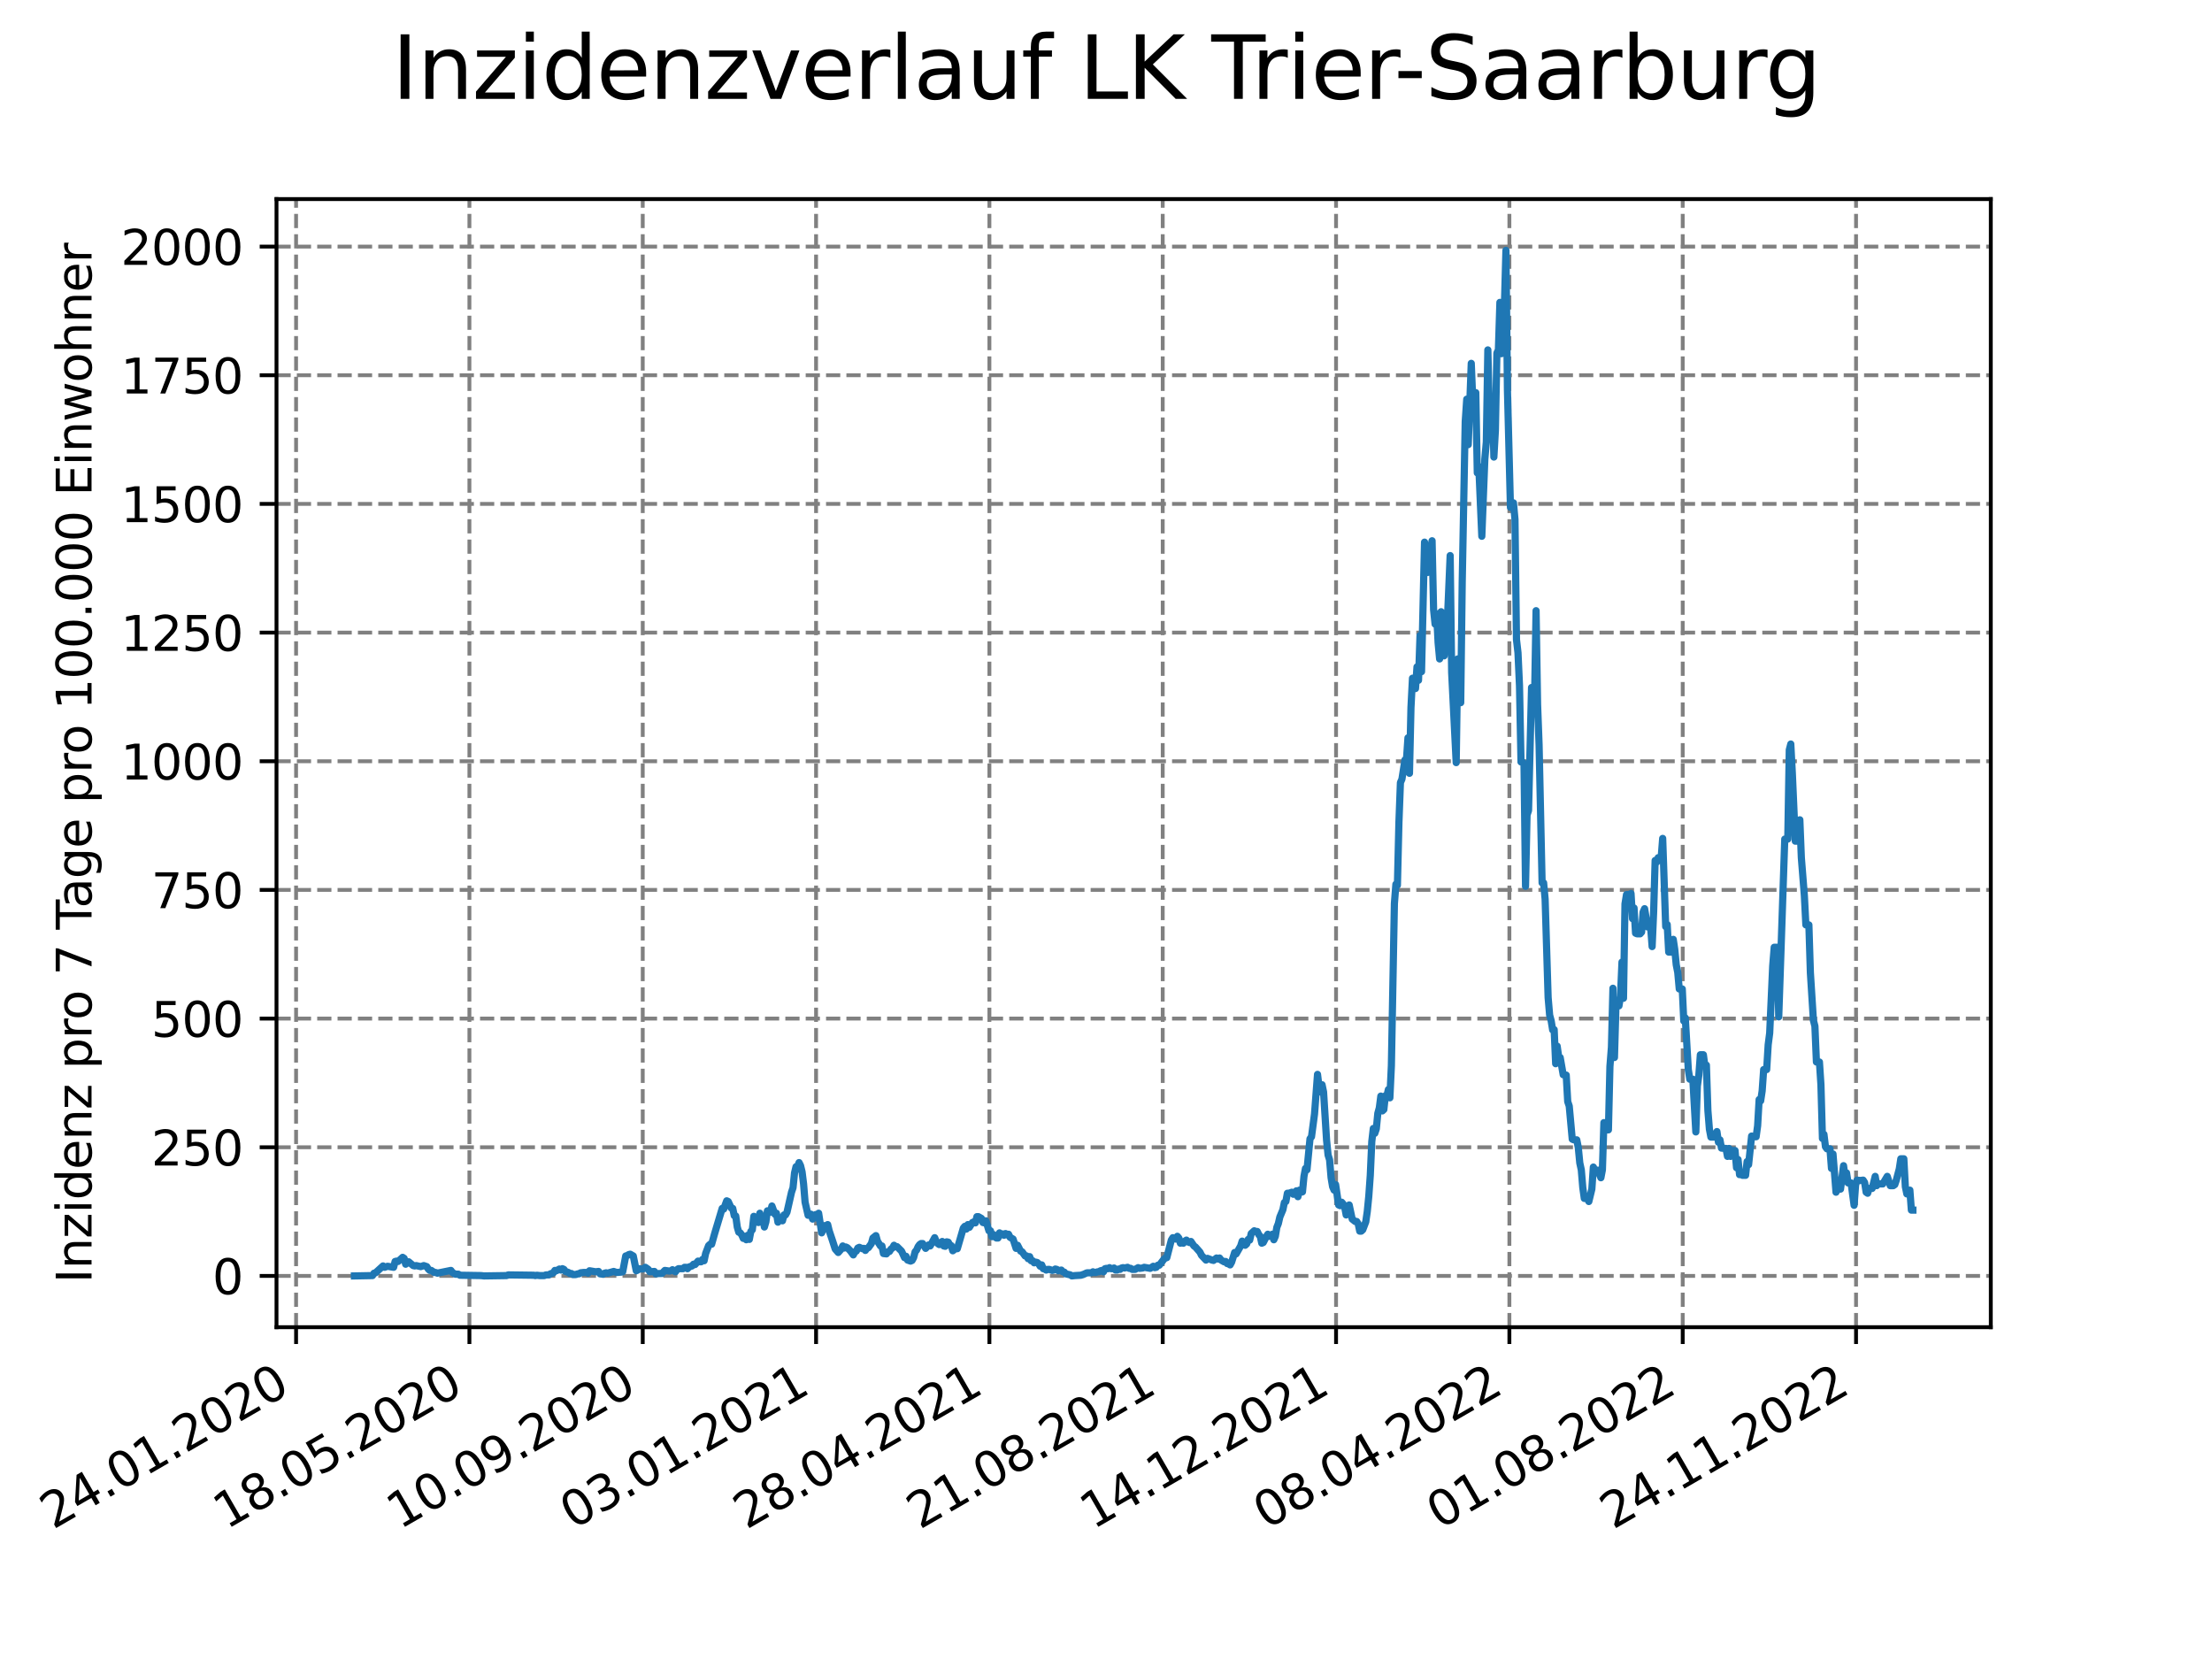 <?xml version="1.0" encoding="utf-8" standalone="no"?>
<!DOCTYPE svg PUBLIC "-//W3C//DTD SVG 1.1//EN"
  "http://www.w3.org/Graphics/SVG/1.1/DTD/svg11.dtd">
<svg xmlns:xlink="http://www.w3.org/1999/xlink" width="460.8pt" height="345.6pt" viewBox="0 0 460.8 345.6" xmlns="http://www.w3.org/2000/svg" version="1.1">
 <defs>
  <style type="text/css">*{stroke-linejoin: round; stroke-linecap: butt}</style>
 </defs>
 <g id="figure_1">
  <g id="patch_1">
   <path d="M 0 345.6 
L 460.8 345.6 
L 460.8 0 
L 0 0 
z
" style="fill: #ffffff"/>
  </g>
  <g id="axes_1">
   <g id="patch_2">
    <path d="M 57.6 276.48 
L 414.72 276.48 
L 414.72 41.472 
L 57.6 41.472 
z
" style="fill: #ffffff"/>
   </g>
   <g id="matplotlib.axis_1">
    <g id="xtick_1">
     <g id="line2d_1">
      <path d="M 61.679 276.48 
L 61.679 41.472 
" clip-path="url(#pa3a7cebdeb)" style="fill: none; stroke-dasharray: 2.96,1.28; stroke-dashoffset: 0; stroke: #808080; stroke-width: 0.8"/>
     </g>
     <g id="line2d_2">
      <defs>
       <path id="m0ff72890fa" d="M 0 0 
L 0 3.5 
" style="stroke: #000000; stroke-width: 0.8"/>
      </defs>
      <g>
       <use xlink:href="#m0ff72890fa" x="61.679" y="276.48" style="stroke: #000000; stroke-width: 0.8"/>
      </g>
     </g>
     <g id="text_1">
      <!-- 24.01.2020 -->
      <g transform="translate(11.054 318.689) rotate(-30) scale(0.1 -0.1)">
       <defs>
        <path id="DejaVuSans-32" d="M 1228 531 
L 3431 531 
L 3431 0 
L 469 0 
L 469 531 
Q 828 903 1448 1529 
Q 2069 2156 2228 2338 
Q 2531 2678 2651 2914 
Q 2772 3150 2772 3378 
Q 2772 3750 2511 3984 
Q 2250 4219 1831 4219 
Q 1534 4219 1204 4116 
Q 875 4013 500 3803 
L 500 4441 
Q 881 4594 1212 4672 
Q 1544 4750 1819 4750 
Q 2544 4750 2975 4387 
Q 3406 4025 3406 3419 
Q 3406 3131 3298 2873 
Q 3191 2616 2906 2266 
Q 2828 2175 2409 1742 
Q 1991 1309 1228 531 
z
" transform="scale(0.016)"/>
        <path id="DejaVuSans-34" d="M 2419 4116 
L 825 1625 
L 2419 1625 
L 2419 4116 
z
M 2253 4666 
L 3047 4666 
L 3047 1625 
L 3713 1625 
L 3713 1100 
L 3047 1100 
L 3047 0 
L 2419 0 
L 2419 1100 
L 313 1100 
L 313 1709 
L 2253 4666 
z
" transform="scale(0.016)"/>
        <path id="DejaVuSans-2e" d="M 684 794 
L 1344 794 
L 1344 0 
L 684 0 
L 684 794 
z
" transform="scale(0.016)"/>
        <path id="DejaVuSans-30" d="M 2034 4250 
Q 1547 4250 1301 3770 
Q 1056 3291 1056 2328 
Q 1056 1369 1301 889 
Q 1547 409 2034 409 
Q 2525 409 2770 889 
Q 3016 1369 3016 2328 
Q 3016 3291 2770 3770 
Q 2525 4250 2034 4250 
z
M 2034 4750 
Q 2819 4750 3233 4129 
Q 3647 3509 3647 2328 
Q 3647 1150 3233 529 
Q 2819 -91 2034 -91 
Q 1250 -91 836 529 
Q 422 1150 422 2328 
Q 422 3509 836 4129 
Q 1250 4750 2034 4750 
z
" transform="scale(0.016)"/>
        <path id="DejaVuSans-31" d="M 794 531 
L 1825 531 
L 1825 4091 
L 703 3866 
L 703 4441 
L 1819 4666 
L 2450 4666 
L 2450 531 
L 3481 531 
L 3481 0 
L 794 0 
L 794 531 
z
" transform="scale(0.016)"/>
       </defs>
       <use xlink:href="#DejaVuSans-32"/>
       <use xlink:href="#DejaVuSans-34" x="63.623"/>
       <use xlink:href="#DejaVuSans-2e" x="127.246"/>
       <use xlink:href="#DejaVuSans-30" x="159.033"/>
       <use xlink:href="#DejaVuSans-31" x="222.656"/>
       <use xlink:href="#DejaVuSans-2e" x="286.279"/>
       <use xlink:href="#DejaVuSans-32" x="318.066"/>
       <use xlink:href="#DejaVuSans-30" x="381.689"/>
       <use xlink:href="#DejaVuSans-32" x="445.312"/>
       <use xlink:href="#DejaVuSans-30" x="508.936"/>
      </g>
     </g>
    </g>
    <g id="xtick_2">
     <g id="line2d_3">
      <path d="M 97.787 276.48 
L 97.787 41.472 
" clip-path="url(#pa3a7cebdeb)" style="fill: none; stroke-dasharray: 2.96,1.28; stroke-dashoffset: 0; stroke: #808080; stroke-width: 0.8"/>
     </g>
     <g id="line2d_4">
      <g>
       <use xlink:href="#m0ff72890fa" x="97.787" y="276.48" style="stroke: #000000; stroke-width: 0.8"/>
      </g>
     </g>
     <g id="text_2">
      <!-- 18.05.2020 -->
      <g transform="translate(47.162 318.689) rotate(-30) scale(0.1 -0.1)">
       <defs>
        <path id="DejaVuSans-38" d="M 2034 2216 
Q 1584 2216 1326 1975 
Q 1069 1734 1069 1313 
Q 1069 891 1326 650 
Q 1584 409 2034 409 
Q 2484 409 2743 651 
Q 3003 894 3003 1313 
Q 3003 1734 2745 1975 
Q 2488 2216 2034 2216 
z
M 1403 2484 
Q 997 2584 770 2862 
Q 544 3141 544 3541 
Q 544 4100 942 4425 
Q 1341 4750 2034 4750 
Q 2731 4750 3128 4425 
Q 3525 4100 3525 3541 
Q 3525 3141 3298 2862 
Q 3072 2584 2669 2484 
Q 3125 2378 3379 2068 
Q 3634 1759 3634 1313 
Q 3634 634 3220 271 
Q 2806 -91 2034 -91 
Q 1263 -91 848 271 
Q 434 634 434 1313 
Q 434 1759 690 2068 
Q 947 2378 1403 2484 
z
M 1172 3481 
Q 1172 3119 1398 2916 
Q 1625 2713 2034 2713 
Q 2441 2713 2670 2916 
Q 2900 3119 2900 3481 
Q 2900 3844 2670 4047 
Q 2441 4250 2034 4250 
Q 1625 4250 1398 4047 
Q 1172 3844 1172 3481 
z
" transform="scale(0.016)"/>
        <path id="DejaVuSans-35" d="M 691 4666 
L 3169 4666 
L 3169 4134 
L 1269 4134 
L 1269 2991 
Q 1406 3038 1543 3061 
Q 1681 3084 1819 3084 
Q 2600 3084 3056 2656 
Q 3513 2228 3513 1497 
Q 3513 744 3044 326 
Q 2575 -91 1722 -91 
Q 1428 -91 1123 -41 
Q 819 9 494 109 
L 494 744 
Q 775 591 1075 516 
Q 1375 441 1709 441 
Q 2250 441 2565 725 
Q 2881 1009 2881 1497 
Q 2881 1984 2565 2268 
Q 2250 2553 1709 2553 
Q 1456 2553 1204 2497 
Q 953 2441 691 2322 
L 691 4666 
z
" transform="scale(0.016)"/>
       </defs>
       <use xlink:href="#DejaVuSans-31"/>
       <use xlink:href="#DejaVuSans-38" x="63.623"/>
       <use xlink:href="#DejaVuSans-2e" x="127.246"/>
       <use xlink:href="#DejaVuSans-30" x="159.033"/>
       <use xlink:href="#DejaVuSans-35" x="222.656"/>
       <use xlink:href="#DejaVuSans-2e" x="286.279"/>
       <use xlink:href="#DejaVuSans-32" x="318.066"/>
       <use xlink:href="#DejaVuSans-30" x="381.689"/>
       <use xlink:href="#DejaVuSans-32" x="445.312"/>
       <use xlink:href="#DejaVuSans-30" x="508.936"/>
      </g>
     </g>
    </g>
    <g id="xtick_3">
     <g id="line2d_5">
      <path d="M 133.894 276.48 
L 133.894 41.472 
" clip-path="url(#pa3a7cebdeb)" style="fill: none; stroke-dasharray: 2.96,1.28; stroke-dashoffset: 0; stroke: #808080; stroke-width: 0.8"/>
     </g>
     <g id="line2d_6">
      <g>
       <use xlink:href="#m0ff72890fa" x="133.894" y="276.48" style="stroke: #000000; stroke-width: 0.8"/>
      </g>
     </g>
     <g id="text_3">
      <!-- 10.09.2020 -->
      <g transform="translate(83.269 318.689) rotate(-30) scale(0.1 -0.1)">
       <defs>
        <path id="DejaVuSans-39" d="M 703 97 
L 703 672 
Q 941 559 1184 500 
Q 1428 441 1663 441 
Q 2288 441 2617 861 
Q 2947 1281 2994 2138 
Q 2813 1869 2534 1725 
Q 2256 1581 1919 1581 
Q 1219 1581 811 2004 
Q 403 2428 403 3163 
Q 403 3881 828 4315 
Q 1253 4750 1959 4750 
Q 2769 4750 3195 4129 
Q 3622 3509 3622 2328 
Q 3622 1225 3098 567 
Q 2575 -91 1691 -91 
Q 1453 -91 1209 -44 
Q 966 3 703 97 
z
M 1959 2075 
Q 2384 2075 2632 2365 
Q 2881 2656 2881 3163 
Q 2881 3666 2632 3958 
Q 2384 4250 1959 4250 
Q 1534 4250 1286 3958 
Q 1038 3666 1038 3163 
Q 1038 2656 1286 2365 
Q 1534 2075 1959 2075 
z
" transform="scale(0.016)"/>
       </defs>
       <use xlink:href="#DejaVuSans-31"/>
       <use xlink:href="#DejaVuSans-30" x="63.623"/>
       <use xlink:href="#DejaVuSans-2e" x="127.246"/>
       <use xlink:href="#DejaVuSans-30" x="159.033"/>
       <use xlink:href="#DejaVuSans-39" x="222.656"/>
       <use xlink:href="#DejaVuSans-2e" x="286.279"/>
       <use xlink:href="#DejaVuSans-32" x="318.066"/>
       <use xlink:href="#DejaVuSans-30" x="381.689"/>
       <use xlink:href="#DejaVuSans-32" x="445.312"/>
       <use xlink:href="#DejaVuSans-30" x="508.936"/>
      </g>
     </g>
    </g>
    <g id="xtick_4">
     <g id="line2d_7">
      <path d="M 170.002 276.48 
L 170.002 41.472 
" clip-path="url(#pa3a7cebdeb)" style="fill: none; stroke-dasharray: 2.96,1.28; stroke-dashoffset: 0; stroke: #808080; stroke-width: 0.8"/>
     </g>
     <g id="line2d_8">
      <g>
       <use xlink:href="#m0ff72890fa" x="170.002" y="276.48" style="stroke: #000000; stroke-width: 0.8"/>
      </g>
     </g>
     <g id="text_4">
      <!-- 03.01.2021 -->
      <g transform="translate(119.377 318.689) rotate(-30) scale(0.1 -0.1)">
       <defs>
        <path id="DejaVuSans-33" d="M 2597 2516 
Q 3050 2419 3304 2112 
Q 3559 1806 3559 1356 
Q 3559 666 3084 287 
Q 2609 -91 1734 -91 
Q 1441 -91 1130 -33 
Q 819 25 488 141 
L 488 750 
Q 750 597 1062 519 
Q 1375 441 1716 441 
Q 2309 441 2620 675 
Q 2931 909 2931 1356 
Q 2931 1769 2642 2001 
Q 2353 2234 1838 2234 
L 1294 2234 
L 1294 2753 
L 1863 2753 
Q 2328 2753 2575 2939 
Q 2822 3125 2822 3475 
Q 2822 3834 2567 4026 
Q 2313 4219 1838 4219 
Q 1578 4219 1281 4162 
Q 984 4106 628 3988 
L 628 4550 
Q 988 4650 1302 4700 
Q 1616 4750 1894 4750 
Q 2613 4750 3031 4423 
Q 3450 4097 3450 3541 
Q 3450 3153 3228 2886 
Q 3006 2619 2597 2516 
z
" transform="scale(0.016)"/>
       </defs>
       <use xlink:href="#DejaVuSans-30"/>
       <use xlink:href="#DejaVuSans-33" x="63.623"/>
       <use xlink:href="#DejaVuSans-2e" x="127.246"/>
       <use xlink:href="#DejaVuSans-30" x="159.033"/>
       <use xlink:href="#DejaVuSans-31" x="222.656"/>
       <use xlink:href="#DejaVuSans-2e" x="286.279"/>
       <use xlink:href="#DejaVuSans-32" x="318.066"/>
       <use xlink:href="#DejaVuSans-30" x="381.689"/>
       <use xlink:href="#DejaVuSans-32" x="445.312"/>
       <use xlink:href="#DejaVuSans-31" x="508.936"/>
      </g>
     </g>
    </g>
    <g id="xtick_5">
     <g id="line2d_9">
      <path d="M 206.11 276.48 
L 206.11 41.472 
" clip-path="url(#pa3a7cebdeb)" style="fill: none; stroke-dasharray: 2.96,1.28; stroke-dashoffset: 0; stroke: #808080; stroke-width: 0.8"/>
     </g>
     <g id="line2d_10">
      <g>
       <use xlink:href="#m0ff72890fa" x="206.11" y="276.48" style="stroke: #000000; stroke-width: 0.8"/>
      </g>
     </g>
     <g id="text_5">
      <!-- 28.04.2021 -->
      <g transform="translate(155.484 318.689) rotate(-30) scale(0.1 -0.1)">
       <use xlink:href="#DejaVuSans-32"/>
       <use xlink:href="#DejaVuSans-38" x="63.623"/>
       <use xlink:href="#DejaVuSans-2e" x="127.246"/>
       <use xlink:href="#DejaVuSans-30" x="159.033"/>
       <use xlink:href="#DejaVuSans-34" x="222.656"/>
       <use xlink:href="#DejaVuSans-2e" x="286.279"/>
       <use xlink:href="#DejaVuSans-32" x="318.066"/>
       <use xlink:href="#DejaVuSans-30" x="381.689"/>
       <use xlink:href="#DejaVuSans-32" x="445.312"/>
       <use xlink:href="#DejaVuSans-31" x="508.936"/>
      </g>
     </g>
    </g>
    <g id="xtick_6">
     <g id="line2d_11">
      <path d="M 242.217 276.48 
L 242.217 41.472 
" clip-path="url(#pa3a7cebdeb)" style="fill: none; stroke-dasharray: 2.96,1.28; stroke-dashoffset: 0; stroke: #808080; stroke-width: 0.8"/>
     </g>
     <g id="line2d_12">
      <g>
       <use xlink:href="#m0ff72890fa" x="242.217" y="276.48" style="stroke: #000000; stroke-width: 0.8"/>
      </g>
     </g>
     <g id="text_6">
      <!-- 21.08.2021 -->
      <g transform="translate(191.592 318.689) rotate(-30) scale(0.1 -0.1)">
       <use xlink:href="#DejaVuSans-32"/>
       <use xlink:href="#DejaVuSans-31" x="63.623"/>
       <use xlink:href="#DejaVuSans-2e" x="127.246"/>
       <use xlink:href="#DejaVuSans-30" x="159.033"/>
       <use xlink:href="#DejaVuSans-38" x="222.656"/>
       <use xlink:href="#DejaVuSans-2e" x="286.279"/>
       <use xlink:href="#DejaVuSans-32" x="318.066"/>
       <use xlink:href="#DejaVuSans-30" x="381.689"/>
       <use xlink:href="#DejaVuSans-32" x="445.312"/>
       <use xlink:href="#DejaVuSans-31" x="508.936"/>
      </g>
     </g>
    </g>
    <g id="xtick_7">
     <g id="line2d_13">
      <path d="M 278.325 276.48 
L 278.325 41.472 
" clip-path="url(#pa3a7cebdeb)" style="fill: none; stroke-dasharray: 2.96,1.28; stroke-dashoffset: 0; stroke: #808080; stroke-width: 0.8"/>
     </g>
     <g id="line2d_14">
      <g>
       <use xlink:href="#m0ff72890fa" x="278.325" y="276.48" style="stroke: #000000; stroke-width: 0.8"/>
      </g>
     </g>
     <g id="text_7">
      <!-- 14.12.2021 -->
      <g transform="translate(227.7 318.689) rotate(-30) scale(0.1 -0.1)">
       <use xlink:href="#DejaVuSans-31"/>
       <use xlink:href="#DejaVuSans-34" x="63.623"/>
       <use xlink:href="#DejaVuSans-2e" x="127.246"/>
       <use xlink:href="#DejaVuSans-31" x="159.033"/>
       <use xlink:href="#DejaVuSans-32" x="222.656"/>
       <use xlink:href="#DejaVuSans-2e" x="286.279"/>
       <use xlink:href="#DejaVuSans-32" x="318.066"/>
       <use xlink:href="#DejaVuSans-30" x="381.689"/>
       <use xlink:href="#DejaVuSans-32" x="445.312"/>
       <use xlink:href="#DejaVuSans-31" x="508.936"/>
      </g>
     </g>
    </g>
    <g id="xtick_8">
     <g id="line2d_15">
      <path d="M 314.432 276.48 
L 314.432 41.472 
" clip-path="url(#pa3a7cebdeb)" style="fill: none; stroke-dasharray: 2.96,1.28; stroke-dashoffset: 0; stroke: #808080; stroke-width: 0.8"/>
     </g>
     <g id="line2d_16">
      <g>
       <use xlink:href="#m0ff72890fa" x="314.432" y="276.48" style="stroke: #000000; stroke-width: 0.8"/>
      </g>
     </g>
     <g id="text_8">
      <!-- 08.04.2022 -->
      <g transform="translate(263.807 318.689) rotate(-30) scale(0.1 -0.1)">
       <use xlink:href="#DejaVuSans-30"/>
       <use xlink:href="#DejaVuSans-38" x="63.623"/>
       <use xlink:href="#DejaVuSans-2e" x="127.246"/>
       <use xlink:href="#DejaVuSans-30" x="159.033"/>
       <use xlink:href="#DejaVuSans-34" x="222.656"/>
       <use xlink:href="#DejaVuSans-2e" x="286.279"/>
       <use xlink:href="#DejaVuSans-32" x="318.066"/>
       <use xlink:href="#DejaVuSans-30" x="381.689"/>
       <use xlink:href="#DejaVuSans-32" x="445.312"/>
       <use xlink:href="#DejaVuSans-32" x="508.936"/>
      </g>
     </g>
    </g>
    <g id="xtick_9">
     <g id="line2d_17">
      <path d="M 350.54 276.48 
L 350.54 41.472 
" clip-path="url(#pa3a7cebdeb)" style="fill: none; stroke-dasharray: 2.96,1.28; stroke-dashoffset: 0; stroke: #808080; stroke-width: 0.8"/>
     </g>
     <g id="line2d_18">
      <g>
       <use xlink:href="#m0ff72890fa" x="350.54" y="276.48" style="stroke: #000000; stroke-width: 0.8"/>
      </g>
     </g>
     <g id="text_9">
      <!-- 01.08.2022 -->
      <g transform="translate(299.915 318.689) rotate(-30) scale(0.1 -0.1)">
       <use xlink:href="#DejaVuSans-30"/>
       <use xlink:href="#DejaVuSans-31" x="63.623"/>
       <use xlink:href="#DejaVuSans-2e" x="127.246"/>
       <use xlink:href="#DejaVuSans-30" x="159.033"/>
       <use xlink:href="#DejaVuSans-38" x="222.656"/>
       <use xlink:href="#DejaVuSans-2e" x="286.279"/>
       <use xlink:href="#DejaVuSans-32" x="318.066"/>
       <use xlink:href="#DejaVuSans-30" x="381.689"/>
       <use xlink:href="#DejaVuSans-32" x="445.312"/>
       <use xlink:href="#DejaVuSans-32" x="508.936"/>
      </g>
     </g>
    </g>
    <g id="xtick_10">
     <g id="line2d_19">
      <path d="M 386.648 276.48 
L 386.648 41.472 
" clip-path="url(#pa3a7cebdeb)" style="fill: none; stroke-dasharray: 2.96,1.28; stroke-dashoffset: 0; stroke: #808080; stroke-width: 0.8"/>
     </g>
     <g id="line2d_20">
      <g>
       <use xlink:href="#m0ff72890fa" x="386.648" y="276.48" style="stroke: #000000; stroke-width: 0.8"/>
      </g>
     </g>
     <g id="text_10">
      <!-- 24.11.2022 -->
      <g transform="translate(336.022 318.689) rotate(-30) scale(0.1 -0.1)">
       <use xlink:href="#DejaVuSans-32"/>
       <use xlink:href="#DejaVuSans-34" x="63.623"/>
       <use xlink:href="#DejaVuSans-2e" x="127.246"/>
       <use xlink:href="#DejaVuSans-31" x="159.033"/>
       <use xlink:href="#DejaVuSans-31" x="222.656"/>
       <use xlink:href="#DejaVuSans-2e" x="286.279"/>
       <use xlink:href="#DejaVuSans-32" x="318.066"/>
       <use xlink:href="#DejaVuSans-30" x="381.689"/>
       <use xlink:href="#DejaVuSans-32" x="445.312"/>
       <use xlink:href="#DejaVuSans-32" x="508.936"/>
      </g>
     </g>
    </g>
   </g>
   <g id="matplotlib.axis_2">
    <g id="ytick_1">
     <g id="line2d_21">
      <path d="M 57.6 265.798 
L 414.72 265.798 
" clip-path="url(#pa3a7cebdeb)" style="fill: none; stroke-dasharray: 2.96,1.28; stroke-dashoffset: 0; stroke: #808080; stroke-width: 0.8"/>
     </g>
     <g id="line2d_22">
      <defs>
       <path id="m0f5fe6d4c4" d="M 0 0 
L -3.5 0 
" style="stroke: #000000; stroke-width: 0.8"/>
      </defs>
      <g>
       <use xlink:href="#m0f5fe6d4c4" x="57.6" y="265.798" style="stroke: #000000; stroke-width: 0.8"/>
      </g>
     </g>
     <g id="text_11">
      <!-- 0 -->
      <g transform="translate(44.237 269.597) scale(0.1 -0.1)">
       <use xlink:href="#DejaVuSans-30"/>
      </g>
     </g>
    </g>
    <g id="ytick_2">
     <g id="line2d_23">
      <path d="M 57.6 238.994 
L 414.72 238.994 
" clip-path="url(#pa3a7cebdeb)" style="fill: none; stroke-dasharray: 2.96,1.28; stroke-dashoffset: 0; stroke: #808080; stroke-width: 0.8"/>
     </g>
     <g id="line2d_24">
      <g>
       <use xlink:href="#m0f5fe6d4c4" x="57.6" y="238.994" style="stroke: #000000; stroke-width: 0.8"/>
      </g>
     </g>
     <g id="text_12">
      <!-- 250 -->
      <g transform="translate(31.512 242.793) scale(0.1 -0.1)">
       <use xlink:href="#DejaVuSans-32"/>
       <use xlink:href="#DejaVuSans-35" x="63.623"/>
       <use xlink:href="#DejaVuSans-30" x="127.246"/>
      </g>
     </g>
    </g>
    <g id="ytick_3">
     <g id="line2d_25">
      <path d="M 57.6 212.19 
L 414.72 212.19 
" clip-path="url(#pa3a7cebdeb)" style="fill: none; stroke-dasharray: 2.96,1.28; stroke-dashoffset: 0; stroke: #808080; stroke-width: 0.8"/>
     </g>
     <g id="line2d_26">
      <g>
       <use xlink:href="#m0f5fe6d4c4" x="57.6" y="212.19" style="stroke: #000000; stroke-width: 0.8"/>
      </g>
     </g>
     <g id="text_13">
      <!-- 500 -->
      <g transform="translate(31.512 215.989) scale(0.1 -0.1)">
       <use xlink:href="#DejaVuSans-35"/>
       <use xlink:href="#DejaVuSans-30" x="63.623"/>
       <use xlink:href="#DejaVuSans-30" x="127.246"/>
      </g>
     </g>
    </g>
    <g id="ytick_4">
     <g id="line2d_27">
      <path d="M 57.6 185.387 
L 414.72 185.387 
" clip-path="url(#pa3a7cebdeb)" style="fill: none; stroke-dasharray: 2.96,1.28; stroke-dashoffset: 0; stroke: #808080; stroke-width: 0.8"/>
     </g>
     <g id="line2d_28">
      <g>
       <use xlink:href="#m0f5fe6d4c4" x="57.6" y="185.387" style="stroke: #000000; stroke-width: 0.8"/>
      </g>
     </g>
     <g id="text_14">
      <!-- 750 -->
      <g transform="translate(31.512 189.186) scale(0.1 -0.1)">
       <defs>
        <path id="DejaVuSans-37" d="M 525 4666 
L 3525 4666 
L 3525 4397 
L 1831 0 
L 1172 0 
L 2766 4134 
L 525 4134 
L 525 4666 
z
" transform="scale(0.016)"/>
       </defs>
       <use xlink:href="#DejaVuSans-37"/>
       <use xlink:href="#DejaVuSans-35" x="63.623"/>
       <use xlink:href="#DejaVuSans-30" x="127.246"/>
      </g>
     </g>
    </g>
    <g id="ytick_5">
     <g id="line2d_29">
      <path d="M 57.6 158.583 
L 414.72 158.583 
" clip-path="url(#pa3a7cebdeb)" style="fill: none; stroke-dasharray: 2.96,1.28; stroke-dashoffset: 0; stroke: #808080; stroke-width: 0.8"/>
     </g>
     <g id="line2d_30">
      <g>
       <use xlink:href="#m0f5fe6d4c4" x="57.6" y="158.583" style="stroke: #000000; stroke-width: 0.8"/>
      </g>
     </g>
     <g id="text_15">
      <!-- 1000 -->
      <g transform="translate(25.15 162.382) scale(0.1 -0.1)">
       <use xlink:href="#DejaVuSans-31"/>
       <use xlink:href="#DejaVuSans-30" x="63.623"/>
       <use xlink:href="#DejaVuSans-30" x="127.246"/>
       <use xlink:href="#DejaVuSans-30" x="190.869"/>
      </g>
     </g>
    </g>
    <g id="ytick_6">
     <g id="line2d_31">
      <path d="M 57.6 131.779 
L 414.72 131.779 
" clip-path="url(#pa3a7cebdeb)" style="fill: none; stroke-dasharray: 2.96,1.28; stroke-dashoffset: 0; stroke: #808080; stroke-width: 0.8"/>
     </g>
     <g id="line2d_32">
      <g>
       <use xlink:href="#m0f5fe6d4c4" x="57.6" y="131.779" style="stroke: #000000; stroke-width: 0.8"/>
      </g>
     </g>
     <g id="text_16">
      <!-- 1250 -->
      <g transform="translate(25.15 135.578) scale(0.1 -0.1)">
       <use xlink:href="#DejaVuSans-31"/>
       <use xlink:href="#DejaVuSans-32" x="63.623"/>
       <use xlink:href="#DejaVuSans-35" x="127.246"/>
       <use xlink:href="#DejaVuSans-30" x="190.869"/>
      </g>
     </g>
    </g>
    <g id="ytick_7">
     <g id="line2d_33">
      <path d="M 57.6 104.975 
L 414.72 104.975 
" clip-path="url(#pa3a7cebdeb)" style="fill: none; stroke-dasharray: 2.96,1.28; stroke-dashoffset: 0; stroke: #808080; stroke-width: 0.8"/>
     </g>
     <g id="line2d_34">
      <g>
       <use xlink:href="#m0f5fe6d4c4" x="57.6" y="104.975" style="stroke: #000000; stroke-width: 0.8"/>
      </g>
     </g>
     <g id="text_17">
      <!-- 1500 -->
      <g transform="translate(25.15 108.774) scale(0.1 -0.1)">
       <use xlink:href="#DejaVuSans-31"/>
       <use xlink:href="#DejaVuSans-35" x="63.623"/>
       <use xlink:href="#DejaVuSans-30" x="127.246"/>
       <use xlink:href="#DejaVuSans-30" x="190.869"/>
      </g>
     </g>
    </g>
    <g id="ytick_8">
     <g id="line2d_35">
      <path d="M 57.6 78.171 
L 414.72 78.171 
" clip-path="url(#pa3a7cebdeb)" style="fill: none; stroke-dasharray: 2.96,1.28; stroke-dashoffset: 0; stroke: #808080; stroke-width: 0.8"/>
     </g>
     <g id="line2d_36">
      <g>
       <use xlink:href="#m0f5fe6d4c4" x="57.6" y="78.171" style="stroke: #000000; stroke-width: 0.8"/>
      </g>
     </g>
     <g id="text_18">
      <!-- 1750 -->
      <g transform="translate(25.15 81.971) scale(0.1 -0.1)">
       <use xlink:href="#DejaVuSans-31"/>
       <use xlink:href="#DejaVuSans-37" x="63.623"/>
       <use xlink:href="#DejaVuSans-35" x="127.246"/>
       <use xlink:href="#DejaVuSans-30" x="190.869"/>
      </g>
     </g>
    </g>
    <g id="ytick_9">
     <g id="line2d_37">
      <path d="M 57.6 51.368 
L 414.72 51.368 
" clip-path="url(#pa3a7cebdeb)" style="fill: none; stroke-dasharray: 2.96,1.28; stroke-dashoffset: 0; stroke: #808080; stroke-width: 0.8"/>
     </g>
     <g id="line2d_38">
      <g>
       <use xlink:href="#m0f5fe6d4c4" x="57.6" y="51.368" style="stroke: #000000; stroke-width: 0.8"/>
      </g>
     </g>
     <g id="text_19">
      <!-- 2000 -->
      <g transform="translate(25.15 55.167) scale(0.1 -0.1)">
       <use xlink:href="#DejaVuSans-32"/>
       <use xlink:href="#DejaVuSans-30" x="63.623"/>
       <use xlink:href="#DejaVuSans-30" x="127.246"/>
       <use xlink:href="#DejaVuSans-30" x="190.869"/>
      </g>
     </g>
    </g>
    <g id="text_20">
     <!-- Inzidenz pro 7 Tage pro 100.000 Einwohner -->
     <g transform="translate(19.07 267.301) rotate(-90) scale(0.1 -0.1)">
      <defs>
       <path id="DejaVuSans-49" d="M 628 4666 
L 1259 4666 
L 1259 0 
L 628 0 
L 628 4666 
z
" transform="scale(0.016)"/>
       <path id="DejaVuSans-6e" d="M 3513 2113 
L 3513 0 
L 2938 0 
L 2938 2094 
Q 2938 2591 2744 2837 
Q 2550 3084 2163 3084 
Q 1697 3084 1428 2787 
Q 1159 2491 1159 1978 
L 1159 0 
L 581 0 
L 581 3500 
L 1159 3500 
L 1159 2956 
Q 1366 3272 1645 3428 
Q 1925 3584 2291 3584 
Q 2894 3584 3203 3211 
Q 3513 2838 3513 2113 
z
" transform="scale(0.016)"/>
       <path id="DejaVuSans-7a" d="M 353 3500 
L 3084 3500 
L 3084 2975 
L 922 459 
L 3084 459 
L 3084 0 
L 275 0 
L 275 525 
L 2438 3041 
L 353 3041 
L 353 3500 
z
" transform="scale(0.016)"/>
       <path id="DejaVuSans-69" d="M 603 3500 
L 1178 3500 
L 1178 0 
L 603 0 
L 603 3500 
z
M 603 4863 
L 1178 4863 
L 1178 4134 
L 603 4134 
L 603 4863 
z
" transform="scale(0.016)"/>
       <path id="DejaVuSans-64" d="M 2906 2969 
L 2906 4863 
L 3481 4863 
L 3481 0 
L 2906 0 
L 2906 525 
Q 2725 213 2448 61 
Q 2172 -91 1784 -91 
Q 1150 -91 751 415 
Q 353 922 353 1747 
Q 353 2572 751 3078 
Q 1150 3584 1784 3584 
Q 2172 3584 2448 3432 
Q 2725 3281 2906 2969 
z
M 947 1747 
Q 947 1113 1208 752 
Q 1469 391 1925 391 
Q 2381 391 2643 752 
Q 2906 1113 2906 1747 
Q 2906 2381 2643 2742 
Q 2381 3103 1925 3103 
Q 1469 3103 1208 2742 
Q 947 2381 947 1747 
z
" transform="scale(0.016)"/>
       <path id="DejaVuSans-65" d="M 3597 1894 
L 3597 1613 
L 953 1613 
Q 991 1019 1311 708 
Q 1631 397 2203 397 
Q 2534 397 2845 478 
Q 3156 559 3463 722 
L 3463 178 
Q 3153 47 2828 -22 
Q 2503 -91 2169 -91 
Q 1331 -91 842 396 
Q 353 884 353 1716 
Q 353 2575 817 3079 
Q 1281 3584 2069 3584 
Q 2775 3584 3186 3129 
Q 3597 2675 3597 1894 
z
M 3022 2063 
Q 3016 2534 2758 2815 
Q 2500 3097 2075 3097 
Q 1594 3097 1305 2825 
Q 1016 2553 972 2059 
L 3022 2063 
z
" transform="scale(0.016)"/>
       <path id="DejaVuSans-20" transform="scale(0.016)"/>
       <path id="DejaVuSans-70" d="M 1159 525 
L 1159 -1331 
L 581 -1331 
L 581 3500 
L 1159 3500 
L 1159 2969 
Q 1341 3281 1617 3432 
Q 1894 3584 2278 3584 
Q 2916 3584 3314 3078 
Q 3713 2572 3713 1747 
Q 3713 922 3314 415 
Q 2916 -91 2278 -91 
Q 1894 -91 1617 61 
Q 1341 213 1159 525 
z
M 3116 1747 
Q 3116 2381 2855 2742 
Q 2594 3103 2138 3103 
Q 1681 3103 1420 2742 
Q 1159 2381 1159 1747 
Q 1159 1113 1420 752 
Q 1681 391 2138 391 
Q 2594 391 2855 752 
Q 3116 1113 3116 1747 
z
" transform="scale(0.016)"/>
       <path id="DejaVuSans-72" d="M 2631 2963 
Q 2534 3019 2420 3045 
Q 2306 3072 2169 3072 
Q 1681 3072 1420 2755 
Q 1159 2438 1159 1844 
L 1159 0 
L 581 0 
L 581 3500 
L 1159 3500 
L 1159 2956 
Q 1341 3275 1631 3429 
Q 1922 3584 2338 3584 
Q 2397 3584 2469 3576 
Q 2541 3569 2628 3553 
L 2631 2963 
z
" transform="scale(0.016)"/>
       <path id="DejaVuSans-6f" d="M 1959 3097 
Q 1497 3097 1228 2736 
Q 959 2375 959 1747 
Q 959 1119 1226 758 
Q 1494 397 1959 397 
Q 2419 397 2687 759 
Q 2956 1122 2956 1747 
Q 2956 2369 2687 2733 
Q 2419 3097 1959 3097 
z
M 1959 3584 
Q 2709 3584 3137 3096 
Q 3566 2609 3566 1747 
Q 3566 888 3137 398 
Q 2709 -91 1959 -91 
Q 1206 -91 779 398 
Q 353 888 353 1747 
Q 353 2609 779 3096 
Q 1206 3584 1959 3584 
z
" transform="scale(0.016)"/>
       <path id="DejaVuSans-54" d="M -19 4666 
L 3928 4666 
L 3928 4134 
L 2272 4134 
L 2272 0 
L 1638 0 
L 1638 4134 
L -19 4134 
L -19 4666 
z
" transform="scale(0.016)"/>
       <path id="DejaVuSans-61" d="M 2194 1759 
Q 1497 1759 1228 1600 
Q 959 1441 959 1056 
Q 959 750 1161 570 
Q 1363 391 1709 391 
Q 2188 391 2477 730 
Q 2766 1069 2766 1631 
L 2766 1759 
L 2194 1759 
z
M 3341 1997 
L 3341 0 
L 2766 0 
L 2766 531 
Q 2569 213 2275 61 
Q 1981 -91 1556 -91 
Q 1019 -91 701 211 
Q 384 513 384 1019 
Q 384 1609 779 1909 
Q 1175 2209 1959 2209 
L 2766 2209 
L 2766 2266 
Q 2766 2663 2505 2880 
Q 2244 3097 1772 3097 
Q 1472 3097 1187 3025 
Q 903 2953 641 2809 
L 641 3341 
Q 956 3463 1253 3523 
Q 1550 3584 1831 3584 
Q 2591 3584 2966 3190 
Q 3341 2797 3341 1997 
z
" transform="scale(0.016)"/>
       <path id="DejaVuSans-67" d="M 2906 1791 
Q 2906 2416 2648 2759 
Q 2391 3103 1925 3103 
Q 1463 3103 1205 2759 
Q 947 2416 947 1791 
Q 947 1169 1205 825 
Q 1463 481 1925 481 
Q 2391 481 2648 825 
Q 2906 1169 2906 1791 
z
M 3481 434 
Q 3481 -459 3084 -895 
Q 2688 -1331 1869 -1331 
Q 1566 -1331 1297 -1286 
Q 1028 -1241 775 -1147 
L 775 -588 
Q 1028 -725 1275 -790 
Q 1522 -856 1778 -856 
Q 2344 -856 2625 -561 
Q 2906 -266 2906 331 
L 2906 616 
Q 2728 306 2450 153 
Q 2172 0 1784 0 
Q 1141 0 747 490 
Q 353 981 353 1791 
Q 353 2603 747 3093 
Q 1141 3584 1784 3584 
Q 2172 3584 2450 3431 
Q 2728 3278 2906 2969 
L 2906 3500 
L 3481 3500 
L 3481 434 
z
" transform="scale(0.016)"/>
       <path id="DejaVuSans-45" d="M 628 4666 
L 3578 4666 
L 3578 4134 
L 1259 4134 
L 1259 2753 
L 3481 2753 
L 3481 2222 
L 1259 2222 
L 1259 531 
L 3634 531 
L 3634 0 
L 628 0 
L 628 4666 
z
" transform="scale(0.016)"/>
       <path id="DejaVuSans-77" d="M 269 3500 
L 844 3500 
L 1563 769 
L 2278 3500 
L 2956 3500 
L 3675 769 
L 4391 3500 
L 4966 3500 
L 4050 0 
L 3372 0 
L 2619 2869 
L 1863 0 
L 1184 0 
L 269 3500 
z
" transform="scale(0.016)"/>
       <path id="DejaVuSans-68" d="M 3513 2113 
L 3513 0 
L 2938 0 
L 2938 2094 
Q 2938 2591 2744 2837 
Q 2550 3084 2163 3084 
Q 1697 3084 1428 2787 
Q 1159 2491 1159 1978 
L 1159 0 
L 581 0 
L 581 4863 
L 1159 4863 
L 1159 2956 
Q 1366 3272 1645 3428 
Q 1925 3584 2291 3584 
Q 2894 3584 3203 3211 
Q 3513 2838 3513 2113 
z
" transform="scale(0.016)"/>
      </defs>
      <use xlink:href="#DejaVuSans-49"/>
      <use xlink:href="#DejaVuSans-6e" x="29.492"/>
      <use xlink:href="#DejaVuSans-7a" x="92.871"/>
      <use xlink:href="#DejaVuSans-69" x="145.361"/>
      <use xlink:href="#DejaVuSans-64" x="173.145"/>
      <use xlink:href="#DejaVuSans-65" x="236.621"/>
      <use xlink:href="#DejaVuSans-6e" x="298.145"/>
      <use xlink:href="#DejaVuSans-7a" x="361.523"/>
      <use xlink:href="#DejaVuSans-20" x="414.014"/>
      <use xlink:href="#DejaVuSans-70" x="445.801"/>
      <use xlink:href="#DejaVuSans-72" x="509.277"/>
      <use xlink:href="#DejaVuSans-6f" x="548.141"/>
      <use xlink:href="#DejaVuSans-20" x="609.322"/>
      <use xlink:href="#DejaVuSans-37" x="641.109"/>
      <use xlink:href="#DejaVuSans-20" x="704.732"/>
      <use xlink:href="#DejaVuSans-54" x="736.52"/>
      <use xlink:href="#DejaVuSans-61" x="781.104"/>
      <use xlink:href="#DejaVuSans-67" x="842.383"/>
      <use xlink:href="#DejaVuSans-65" x="905.859"/>
      <use xlink:href="#DejaVuSans-20" x="967.383"/>
      <use xlink:href="#DejaVuSans-70" x="999.17"/>
      <use xlink:href="#DejaVuSans-72" x="1062.646"/>
      <use xlink:href="#DejaVuSans-6f" x="1101.51"/>
      <use xlink:href="#DejaVuSans-20" x="1162.691"/>
      <use xlink:href="#DejaVuSans-31" x="1194.479"/>
      <use xlink:href="#DejaVuSans-30" x="1258.102"/>
      <use xlink:href="#DejaVuSans-30" x="1321.725"/>
      <use xlink:href="#DejaVuSans-2e" x="1385.348"/>
      <use xlink:href="#DejaVuSans-30" x="1417.135"/>
      <use xlink:href="#DejaVuSans-30" x="1480.758"/>
      <use xlink:href="#DejaVuSans-30" x="1544.381"/>
      <use xlink:href="#DejaVuSans-20" x="1608.004"/>
      <use xlink:href="#DejaVuSans-45" x="1639.791"/>
      <use xlink:href="#DejaVuSans-69" x="1702.975"/>
      <use xlink:href="#DejaVuSans-6e" x="1730.758"/>
      <use xlink:href="#DejaVuSans-77" x="1794.137"/>
      <use xlink:href="#DejaVuSans-6f" x="1875.924"/>
      <use xlink:href="#DejaVuSans-68" x="1937.105"/>
      <use xlink:href="#DejaVuSans-6e" x="2000.484"/>
      <use xlink:href="#DejaVuSans-65" x="2063.863"/>
      <use xlink:href="#DejaVuSans-72" x="2125.387"/>
     </g>
    </g>
   </g>
   <g id="line2d_39">
    <path d="M 73.833 265.798 
L 77.6 265.726 
L 77.914 265.224 
L 78.228 265.152 
L 79.798 263.717 
L 80.112 264.004 
L 80.74 263.788 
L 81.996 264.004 
L 82.31 262.784 
L 82.624 262.712 
L 82.938 262.784 
L 83.566 262.21 
L 83.88 261.923 
L 84.194 262.138 
L 84.508 263.358 
L 85.136 262.855 
L 86.078 263.645 
L 86.392 263.717 
L 86.706 263.645 
L 87.648 263.86 
L 88.276 263.645 
L 88.904 263.86 
L 89.218 264.363 
L 89.532 264.65 
L 89.846 264.65 
L 90.474 265.08 
L 90.788 265.08 
L 91.102 265.224 
L 93.927 264.65 
L 94.241 265.08 
L 94.869 265.439 
L 95.497 265.439 
L 95.811 265.654 
L 100.207 265.726 
L 100.835 265.798 
L 105.545 265.726 
L 105.859 265.583 
L 111.196 265.654 
L 111.51 265.726 
L 111.824 265.654 
L 112.452 265.726 
L 113.394 265.726 
L 113.708 265.583 
L 114.336 265.583 
L 114.65 265.367 
L 115.278 265.152 
L 115.592 264.65 
L 115.906 264.721 
L 116.534 264.363 
L 116.848 264.578 
L 117.162 264.291 
L 117.476 264.434 
L 117.79 264.865 
L 118.418 265.08 
L 118.732 265.295 
L 119.046 265.295 
L 119.36 265.511 
L 119.988 265.511 
L 120.302 265.367 
L 120.616 265.367 
L 120.93 265.152 
L 121.558 265.08 
L 122.186 265.08 
L 122.5 265.224 
L 122.813 264.721 
L 124.069 264.937 
L 124.697 264.865 
L 125.011 265.367 
L 125.639 265.439 
L 125.953 265.224 
L 126.267 265.152 
L 126.581 265.224 
L 127.837 264.865 
L 128.465 265.08 
L 129.407 265.008 
L 129.721 264.937 
L 130.349 261.635 
L 130.663 261.564 
L 130.977 261.348 
L 131.291 261.277 
L 131.919 261.635 
L 132.547 264.721 
L 132.861 264.578 
L 133.175 264.291 
L 133.803 264.363 
L 134.117 264.291 
L 134.431 264.004 
L 135.059 264.434 
L 135.373 264.937 
L 136.315 264.865 
L 136.629 265.367 
L 137.257 265.295 
L 137.884 265.295 
L 138.512 264.65 
L 139.454 264.793 
L 139.768 264.721 
L 140.082 264.506 
L 140.71 264.937 
L 141.024 264.506 
L 141.338 264.291 
L 142.28 264.291 
L 142.594 264.004 
L 142.908 264.004 
L 143.222 264.291 
L 143.536 263.932 
L 144.164 263.717 
L 144.478 263.358 
L 144.792 263.43 
L 145.42 262.712 
L 145.734 262.855 
L 146.048 262.855 
L 146.362 262.353 
L 146.676 262.64 
L 146.99 261.133 
L 147.618 259.483 
L 147.932 259.195 
L 148.246 259.195 
L 148.874 256.971 
L 150.444 251.732 
L 150.758 251.875 
L 151.386 250.153 
L 151.7 250.297 
L 152.328 251.66 
L 152.642 251.732 
L 152.955 253.239 
L 153.269 253.311 
L 153.583 255.607 
L 153.897 256.684 
L 154.211 256.827 
L 154.525 257.258 
L 154.839 257.975 
L 155.153 257.545 
L 155.467 258.263 
L 155.781 257.33 
L 156.095 258.191 
L 156.409 256.54 
L 156.723 256.181 
L 157.037 253.383 
L 157.351 253.598 
L 157.665 253.957 
L 157.979 254.674 
L 158.293 252.737 
L 158.607 254.387 
L 158.921 253.813 
L 159.235 255.607 
L 159.549 254.531 
L 159.863 252.234 
L 160.177 252.234 
L 160.491 252.521 
L 160.805 251.23 
L 161.433 252.952 
L 161.747 252.737 
L 162.061 254.603 
L 162.375 253.741 
L 162.689 253.67 
L 163.003 254.315 
L 163.317 253.095 
L 163.631 253.095 
L 163.945 252.521 
L 164.887 248.359 
L 165.201 247.426 
L 165.515 244.34 
L 165.829 243.048 
L 166.143 243.048 
L 166.457 242.187 
L 166.771 242.833 
L 167.085 244.125 
L 167.399 246.637 
L 167.713 250.44 
L 168.34 253.167 
L 168.654 252.88 
L 168.968 252.952 
L 169.282 253.957 
L 169.91 253.024 
L 170.224 253.741 
L 170.538 252.737 
L 171.166 256.827 
L 171.794 255.32 
L 172.108 255.894 
L 172.422 255.105 
L 172.736 256.397 
L 173.364 258.263 
L 173.992 260.2 
L 174.62 260.918 
L 175.248 260.2 
L 175.562 259.554 
L 175.876 259.985 
L 176.19 259.77 
L 176.504 259.913 
L 177.132 260.559 
L 177.76 261.42 
L 178.074 260.774 
L 178.388 260.631 
L 178.702 259.985 
L 179.016 259.841 
L 179.644 260.128 
L 179.958 260.057 
L 180.272 260.487 
L 180.586 260.057 
L 180.9 259.913 
L 181.528 259.052 
L 181.842 257.904 
L 182.47 257.401 
L 182.784 258.55 
L 183.411 259.554 
L 183.725 259.554 
L 184.039 261.133 
L 184.667 261.205 
L 184.981 260.774 
L 185.295 260.703 
L 185.609 260.2 
L 185.923 259.985 
L 186.237 259.411 
L 186.551 259.698 
L 186.865 259.698 
L 187.807 260.631 
L 188.435 261.994 
L 188.749 261.707 
L 189.063 262.497 
L 189.691 262.712 
L 190.005 262.568 
L 190.319 261.994 
L 190.633 260.774 
L 190.947 260.415 
L 191.261 259.698 
L 191.575 259.267 
L 191.889 259.052 
L 192.203 259.052 
L 192.831 260.057 
L 193.459 259.339 
L 193.773 259.554 
L 194.715 257.832 
L 195.029 258.621 
L 195.343 259.052 
L 195.657 259.267 
L 196.285 258.621 
L 196.599 259.554 
L 196.913 259.626 
L 197.227 258.693 
L 197.541 258.765 
L 197.855 259.339 
L 198.169 259.483 
L 198.482 260.559 
L 199.11 260.057 
L 199.424 260.128 
L 200.68 255.823 
L 200.994 255.464 
L 201.308 256.038 
L 201.622 255.105 
L 201.936 255.679 
L 202.564 254.674 
L 202.878 254.531 
L 203.192 254.746 
L 203.506 253.454 
L 203.82 253.454 
L 204.448 253.813 
L 204.762 254.674 
L 205.076 254.746 
L 205.39 254.315 
L 206.018 256.397 
L 206.332 256.397 
L 206.646 257.617 
L 206.96 257.186 
L 207.274 257.688 
L 207.588 257.904 
L 207.902 257.904 
L 208.216 256.827 
L 208.53 257.258 
L 208.844 257.043 
L 209.158 257.33 
L 209.472 256.971 
L 209.786 257.258 
L 210.1 257.114 
L 210.414 257.76 
L 211.042 258.119 
L 211.67 260.057 
L 211.984 259.411 
L 212.612 260.631 
L 212.926 260.774 
L 213.553 261.635 
L 213.867 261.635 
L 214.181 262.21 
L 214.495 261.779 
L 214.809 262.64 
L 215.123 262.64 
L 215.437 263.071 
L 215.751 262.927 
L 216.065 262.999 
L 216.379 263.286 
L 216.693 263.788 
L 217.007 263.501 
L 217.321 264.291 
L 217.635 264.363 
L 217.949 264.578 
L 218.263 264.434 
L 218.577 264.434 
L 219.205 264.65 
L 219.519 264.578 
L 219.833 264.363 
L 220.147 264.434 
L 220.461 264.721 
L 221.089 264.578 
L 221.403 264.937 
L 221.717 265.008 
L 222.031 265.367 
L 222.973 265.583 
L 223.287 265.798 
L 223.915 265.726 
L 225.171 265.654 
L 225.799 265.439 
L 226.427 265.152 
L 227.369 265.152 
L 227.683 264.937 
L 227.997 265.08 
L 228.311 265.08 
L 228.624 264.937 
L 228.938 264.937 
L 229.252 264.721 
L 229.566 264.65 
L 229.88 264.937 
L 230.194 264.291 
L 230.508 264.219 
L 230.822 264.291 
L 231.136 264.075 
L 231.45 264.291 
L 231.764 264.291 
L 232.078 264.147 
L 232.392 264.578 
L 232.706 264.578 
L 233.02 264.363 
L 233.334 264.434 
L 233.648 264.147 
L 233.962 264.075 
L 234.276 264.147 
L 234.904 264.004 
L 235.218 264.219 
L 235.532 264.219 
L 235.846 264.434 
L 236.474 264.434 
L 237.102 264.075 
L 237.416 264.219 
L 238.044 264.147 
L 238.358 264.004 
L 239.614 264.219 
L 240.242 263.788 
L 240.556 264.075 
L 240.87 264.004 
L 241.184 263.573 
L 241.498 263.573 
L 242.44 262.353 
L 242.754 262.066 
L 243.068 261.994 
L 244.009 258.334 
L 244.323 257.832 
L 244.637 258.047 
L 244.951 258.119 
L 245.265 257.545 
L 245.579 257.904 
L 245.893 258.98 
L 246.207 258.908 
L 246.521 258.98 
L 246.835 258.55 
L 247.149 258.334 
L 247.463 258.693 
L 247.777 258.837 
L 248.091 258.621 
L 248.719 259.554 
L 249.033 259.77 
L 249.975 260.846 
L 250.289 261.492 
L 251.231 262.497 
L 251.545 262.138 
L 252.487 262.497 
L 252.801 262.568 
L 253.429 262.066 
L 253.743 262.281 
L 254.057 262.066 
L 254.371 262.497 
L 254.999 262.855 
L 255.313 262.784 
L 255.627 263.214 
L 255.941 263.286 
L 256.255 263.501 
L 256.569 262.927 
L 257.197 260.918 
L 257.511 261.205 
L 258.453 259.554 
L 258.767 258.55 
L 259.394 259.411 
L 259.708 259.124 
L 260.022 258.191 
L 260.336 258.334 
L 260.65 256.971 
L 261.278 256.397 
L 261.592 256.54 
L 261.906 256.54 
L 262.22 257.186 
L 262.534 257.545 
L 262.848 258.98 
L 263.162 258.837 
L 263.79 257.617 
L 264.104 257.114 
L 264.418 257.545 
L 265.046 257.114 
L 265.36 258.263 
L 265.674 257.545 
L 265.988 255.679 
L 266.302 254.89 
L 266.616 253.526 
L 267.244 252.019 
L 267.558 250.512 
L 267.872 250.297 
L 268.186 248.574 
L 268.5 248.574 
L 269.128 248.359 
L 269.442 248.79 
L 269.756 248.718 
L 270.07 248.072 
L 270.384 249.292 
L 270.698 247.928 
L 271.012 248.359 
L 271.326 248.287 
L 271.64 245.058 
L 271.954 243.407 
L 272.268 243.694 
L 272.896 237.235 
L 273.21 236.805 
L 273.838 232.068 
L 274.465 223.815 
L 274.779 226.399 
L 275.093 227.475 
L 275.407 225.968 
L 275.721 227.475 
L 276.349 237.523 
L 276.663 240.608 
L 276.977 241.613 
L 277.291 245.345 
L 277.605 247.211 
L 277.919 247.928 
L 278.233 246.78 
L 278.861 251.014 
L 279.175 251.158 
L 279.489 250.44 
L 279.803 250.799 
L 280.117 251.445 
L 280.431 253.095 
L 280.745 251.301 
L 281.059 251.014 
L 281.687 253.957 
L 282.315 254.459 
L 282.629 254.459 
L 282.943 254.961 
L 283.257 256.468 
L 283.571 256.468 
L 283.885 256.181 
L 284.513 254.531 
L 284.827 252.378 
L 285.141 249.22 
L 285.455 244.843 
L 285.769 237.81 
L 286.083 235.083 
L 286.397 236.087 
L 286.711 235.154 
L 287.025 231.925 
L 287.339 230.777 
L 287.653 228.337 
L 287.967 231.423 
L 288.281 231.135 
L 288.595 228.265 
L 288.909 228.337 
L 289.222 226.973 
L 289.536 228.695 
L 289.85 222.021 
L 290.478 188.22 
L 290.792 184.201 
L 291.106 184.417 
L 291.42 171.355 
L 291.734 163.031 
L 292.048 162.313 
L 292.676 158.294 
L 292.99 158.294 
L 293.304 153.701 
L 293.618 161.093 
L 293.932 147.386 
L 294.246 141.286 
L 294.874 143.439 
L 295.188 138.918 
L 295.502 141.717 
L 295.816 132.387 
L 296.13 139.922 
L 296.758 112.939 
L 297.072 117.245 
L 297.386 119.254 
L 297.7 115.738 
L 298.014 114.948 
L 298.328 112.652 
L 298.642 127.005 
L 298.956 130.019 
L 299.27 127.866 
L 299.584 133.894 
L 299.898 137.267 
L 300.212 127.435 
L 300.526 130.234 
L 300.84 136.621 
L 301.154 132.172 
L 301.468 130.45 
L 302.096 115.738 
L 302.41 140.138 
L 303.352 158.868 
L 303.666 137.267 
L 303.98 144.157 
L 304.293 146.381 
L 304.607 121.264 
L 305.235 87.821 
L 305.549 83.157 
L 305.863 92.629 
L 306.491 75.693 
L 306.805 83.444 
L 307.119 85.166 
L 307.433 81.793 
L 307.747 98.514 
L 308.061 97.151 
L 308.689 111.719 
L 309.317 95.644 
L 309.631 92.055 
L 309.945 72.894 
L 310.259 85.812 
L 310.887 82.798 
L 311.201 95.213 
L 311.515 89.687 
L 311.829 73.54 
L 312.143 72.894 
L 312.457 62.991 
L 312.771 73.684 
L 313.085 69.665 
L 313.399 63.565 
L 313.713 52.154 
L 314.027 81.219 
L 314.655 105.691 
L 314.969 105.691 
L 315.283 104.758 
L 315.597 108.202 
L 315.911 133.248 
L 316.225 135.975 
L 316.539 142.865 
L 316.853 158.725 
L 317.167 158.725 
L 317.481 159.227 
L 317.795 184.632 
L 318.109 169.777 
L 318.423 168.844 
L 319.051 143.224 
L 319.365 143.224 
L 319.678 145.664 
L 319.992 127.22 
L 320.306 146.74 
L 320.62 155.208 
L 321.248 183.914 
L 321.562 183.914 
L 321.876 187.287 
L 322.504 207.812 
L 322.818 211.472 
L 323.132 212.62 
L 323.446 214.558 
L 323.76 214.486 
L 324.074 221.591 
L 324.388 217.931 
L 324.702 220.155 
L 325.016 220.299 
L 325.644 223.887 
L 326.272 223.959 
L 326.586 229.485 
L 326.9 230.418 
L 327.528 237.307 
L 327.842 237.451 
L 328.47 237.451 
L 328.784 239.03 
L 329.098 242.259 
L 329.412 243.694 
L 329.726 247.426 
L 330.04 249.651 
L 330.668 249.651 
L 330.982 250.297 
L 331.61 247.713 
L 331.924 243.12 
L 332.238 243.766 
L 332.866 243.766 
L 333.494 245.345 
L 333.808 243.694 
L 334.122 233.863 
L 334.436 235.37 
L 335.063 235.37 
L 335.377 222.165 
L 335.691 218.146 
L 336.005 205.874 
L 336.319 220.299 
L 336.633 209.534 
L 337.261 209.534 
L 337.575 207.597 
L 337.889 200.42 
L 338.203 207.955 
L 338.517 188.292 
L 338.831 186.354 
L 339.459 186.354 
L 339.773 186.139 
L 340.087 191.378 
L 340.401 189.153 
L 340.715 194.392 
L 341.029 194.535 
L 341.657 194.535 
L 341.971 194.177 
L 342.285 190.014 
L 342.599 189.297 
L 343.227 193.1 
L 343.855 193.1 
L 344.169 197.191 
L 344.483 189.942 
L 344.797 179.25 
L 345.111 179.608 
L 345.425 178.675 
L 346.053 178.675 
L 346.367 174.657 
L 346.995 193.028 
L 347.309 192.598 
L 347.623 198.339 
L 348.251 198.339 
L 348.565 195.684 
L 348.879 197.765 
L 349.193 200.994 
L 349.507 202.573 
L 349.82 206.018 
L 350.448 206.018 
L 350.762 212.692 
L 351.076 212.046 
L 351.704 222.811 
L 352.018 224.82 
L 352.646 224.82 
L 353.274 235.8 
L 353.588 226.255 
L 353.902 223.959 
L 354.216 219.725 
L 354.844 219.725 
L 355.158 222.093 
L 355.472 221.878 
L 355.786 231.351 
L 356.1 235.226 
L 356.414 236.877 
L 357.042 236.877 
L 357.356 236.59 
L 357.67 235.728 
L 357.984 237.953 
L 358.298 237.451 
L 358.612 239.173 
L 359.554 239.245 
L 359.868 240.895 
L 360.182 239.245 
L 360.496 240.895 
L 360.81 239.675 
L 361.438 239.675 
L 361.752 243.264 
L 362.066 241.541 
L 362.38 244.699 
L 362.694 244.268 
L 363.008 244.843 
L 363.636 244.843 
L 363.95 241.972 
L 364.264 242.618 
L 364.891 236.661 
L 365.205 236.805 
L 365.833 236.805 
L 366.147 234.508 
L 366.461 229.054 
L 366.775 229.341 
L 367.089 227.26 
L 367.403 222.811 
L 368.031 222.811 
L 368.345 217.644 
L 368.659 215.204 
L 369.287 201.21 
L 369.601 197.334 
L 370.229 197.334 
L 370.543 211.831 
L 371.799 174.8 
L 372.427 174.8 
L 372.741 156.213 
L 373.055 154.993 
L 373.369 160.95 
L 373.997 175.231 
L 374.625 175.231 
L 374.939 170.781 
L 375.253 178.675 
L 375.881 186.57 
L 376.195 192.67 
L 376.823 192.67 
L 377.137 202.645 
L 377.765 212.548 
L 378.079 213.768 
L 378.393 221.232 
L 379.021 221.232 
L 379.335 225.968 
L 379.649 237.164 
L 379.962 236.303 
L 380.276 238.886 
L 380.59 239.317 
L 381.218 239.317 
L 381.532 243.407 
L 381.846 240.393 
L 382.474 248.359 
L 382.788 247.713 
L 383.416 247.713 
L 384.044 242.833 
L 384.358 245.13 
L 384.672 244.34 
L 384.986 246.421 
L 385.614 246.421 
L 386.242 251.086 
L 386.556 246.852 
L 386.87 245.847 
L 387.498 245.919 
L 388.126 245.847 
L 388.44 246.35 
L 388.754 248.359 
L 389.068 248.574 
L 389.382 247.57 
L 390.01 247.57 
L 390.638 245.058 
L 390.952 246.995 
L 391.266 246.565 
L 391.894 246.637 
L 392.208 246.637 
L 393.15 245.058 
L 393.778 246.995 
L 394.406 246.995 
L 394.72 246.78 
L 395.034 245.847 
L 395.661 243.479 
L 395.975 241.398 
L 396.603 241.398 
L 396.917 247.211 
L 397.231 248.718 
L 397.545 248.144 
L 397.859 247.928 
L 398.173 252.091 
L 398.487 252.091 
L 398.487 252.091 
" clip-path="url(#pa3a7cebdeb)" style="fill: none; stroke: #1f77b4; stroke-width: 1.5; stroke-linecap: square"/>
   </g>
   <g id="patch_3">
    <path d="M 57.6 276.48 
L 57.6 41.472 
" style="fill: none; stroke: #000000; stroke-width: 0.8; stroke-linejoin: miter; stroke-linecap: square"/>
   </g>
   <g id="patch_4">
    <path d="M 414.72 276.48 
L 414.72 41.472 
" style="fill: none; stroke: #000000; stroke-width: 0.8; stroke-linejoin: miter; stroke-linecap: square"/>
   </g>
   <g id="patch_5">
    <path d="M 57.6 276.48 
L 414.72 276.48 
" style="fill: none; stroke: #000000; stroke-width: 0.8; stroke-linejoin: miter; stroke-linecap: square"/>
   </g>
   <g id="patch_6">
    <path d="M 57.6 41.472 
L 414.72 41.472 
" style="fill: none; stroke: #000000; stroke-width: 0.8; stroke-linejoin: miter; stroke-linecap: square"/>
   </g>
  </g>
  <g id="text_21">
   <!-- Inzidenzverlauf LK Trier-Saarburg -->
   <g transform="translate(81.651 20.589) scale(0.18 -0.18)">
    <defs>
     <path id="DejaVuSans-76" d="M 191 3500 
L 800 3500 
L 1894 563 
L 2988 3500 
L 3597 3500 
L 2284 0 
L 1503 0 
L 191 3500 
z
" transform="scale(0.016)"/>
     <path id="DejaVuSans-6c" d="M 603 4863 
L 1178 4863 
L 1178 0 
L 603 0 
L 603 4863 
z
" transform="scale(0.016)"/>
     <path id="DejaVuSans-75" d="M 544 1381 
L 544 3500 
L 1119 3500 
L 1119 1403 
Q 1119 906 1312 657 
Q 1506 409 1894 409 
Q 2359 409 2629 706 
Q 2900 1003 2900 1516 
L 2900 3500 
L 3475 3500 
L 3475 0 
L 2900 0 
L 2900 538 
Q 2691 219 2414 64 
Q 2138 -91 1772 -91 
Q 1169 -91 856 284 
Q 544 659 544 1381 
z
M 1991 3584 
L 1991 3584 
z
" transform="scale(0.016)"/>
     <path id="DejaVuSans-66" d="M 2375 4863 
L 2375 4384 
L 1825 4384 
Q 1516 4384 1395 4259 
Q 1275 4134 1275 3809 
L 1275 3500 
L 2222 3500 
L 2222 3053 
L 1275 3053 
L 1275 0 
L 697 0 
L 697 3053 
L 147 3053 
L 147 3500 
L 697 3500 
L 697 3744 
Q 697 4328 969 4595 
Q 1241 4863 1831 4863 
L 2375 4863 
z
" transform="scale(0.016)"/>
     <path id="DejaVuSans-4c" d="M 628 4666 
L 1259 4666 
L 1259 531 
L 3531 531 
L 3531 0 
L 628 0 
L 628 4666 
z
" transform="scale(0.016)"/>
     <path id="DejaVuSans-4b" d="M 628 4666 
L 1259 4666 
L 1259 2694 
L 3353 4666 
L 4166 4666 
L 1850 2491 
L 4331 0 
L 3500 0 
L 1259 2247 
L 1259 0 
L 628 0 
L 628 4666 
z
" transform="scale(0.016)"/>
     <path id="DejaVuSans-2d" d="M 313 2009 
L 1997 2009 
L 1997 1497 
L 313 1497 
L 313 2009 
z
" transform="scale(0.016)"/>
     <path id="DejaVuSans-53" d="M 3425 4513 
L 3425 3897 
Q 3066 4069 2747 4153 
Q 2428 4238 2131 4238 
Q 1616 4238 1336 4038 
Q 1056 3838 1056 3469 
Q 1056 3159 1242 3001 
Q 1428 2844 1947 2747 
L 2328 2669 
Q 3034 2534 3370 2195 
Q 3706 1856 3706 1288 
Q 3706 609 3251 259 
Q 2797 -91 1919 -91 
Q 1588 -91 1214 -16 
Q 841 59 441 206 
L 441 856 
Q 825 641 1194 531 
Q 1563 422 1919 422 
Q 2459 422 2753 634 
Q 3047 847 3047 1241 
Q 3047 1584 2836 1778 
Q 2625 1972 2144 2069 
L 1759 2144 
Q 1053 2284 737 2584 
Q 422 2884 422 3419 
Q 422 4038 858 4394 
Q 1294 4750 2059 4750 
Q 2388 4750 2728 4690 
Q 3069 4631 3425 4513 
z
" transform="scale(0.016)"/>
     <path id="DejaVuSans-62" d="M 3116 1747 
Q 3116 2381 2855 2742 
Q 2594 3103 2138 3103 
Q 1681 3103 1420 2742 
Q 1159 2381 1159 1747 
Q 1159 1113 1420 752 
Q 1681 391 2138 391 
Q 2594 391 2855 752 
Q 3116 1113 3116 1747 
z
M 1159 2969 
Q 1341 3281 1617 3432 
Q 1894 3584 2278 3584 
Q 2916 3584 3314 3078 
Q 3713 2572 3713 1747 
Q 3713 922 3314 415 
Q 2916 -91 2278 -91 
Q 1894 -91 1617 61 
Q 1341 213 1159 525 
L 1159 0 
L 581 0 
L 581 4863 
L 1159 4863 
L 1159 2969 
z
" transform="scale(0.016)"/>
    </defs>
    <use xlink:href="#DejaVuSans-49"/>
    <use xlink:href="#DejaVuSans-6e" x="29.492"/>
    <use xlink:href="#DejaVuSans-7a" x="92.871"/>
    <use xlink:href="#DejaVuSans-69" x="145.361"/>
    <use xlink:href="#DejaVuSans-64" x="173.145"/>
    <use xlink:href="#DejaVuSans-65" x="236.621"/>
    <use xlink:href="#DejaVuSans-6e" x="298.145"/>
    <use xlink:href="#DejaVuSans-7a" x="361.523"/>
    <use xlink:href="#DejaVuSans-76" x="414.014"/>
    <use xlink:href="#DejaVuSans-65" x="473.193"/>
    <use xlink:href="#DejaVuSans-72" x="534.717"/>
    <use xlink:href="#DejaVuSans-6c" x="575.83"/>
    <use xlink:href="#DejaVuSans-61" x="603.613"/>
    <use xlink:href="#DejaVuSans-75" x="664.893"/>
    <use xlink:href="#DejaVuSans-66" x="728.271"/>
    <use xlink:href="#DejaVuSans-20" x="763.477"/>
    <use xlink:href="#DejaVuSans-4c" x="795.264"/>
    <use xlink:href="#DejaVuSans-4b" x="850.977"/>
    <use xlink:href="#DejaVuSans-20" x="916.553"/>
    <use xlink:href="#DejaVuSans-54" x="948.34"/>
    <use xlink:href="#DejaVuSans-72" x="994.674"/>
    <use xlink:href="#DejaVuSans-69" x="1035.787"/>
    <use xlink:href="#DejaVuSans-65" x="1063.57"/>
    <use xlink:href="#DejaVuSans-72" x="1125.094"/>
    <use xlink:href="#DejaVuSans-2d" x="1159.832"/>
    <use xlink:href="#DejaVuSans-53" x="1195.916"/>
    <use xlink:href="#DejaVuSans-61" x="1259.393"/>
    <use xlink:href="#DejaVuSans-61" x="1320.672"/>
    <use xlink:href="#DejaVuSans-72" x="1381.951"/>
    <use xlink:href="#DejaVuSans-62" x="1423.064"/>
    <use xlink:href="#DejaVuSans-75" x="1486.541"/>
    <use xlink:href="#DejaVuSans-72" x="1549.92"/>
    <use xlink:href="#DejaVuSans-67" x="1589.283"/>
   </g>
  </g>
 </g>
 <defs>
  <clipPath id="pa3a7cebdeb">
   <rect x="57.6" y="41.472" width="357.12" height="235.008"/>
  </clipPath>
 </defs>
</svg>
